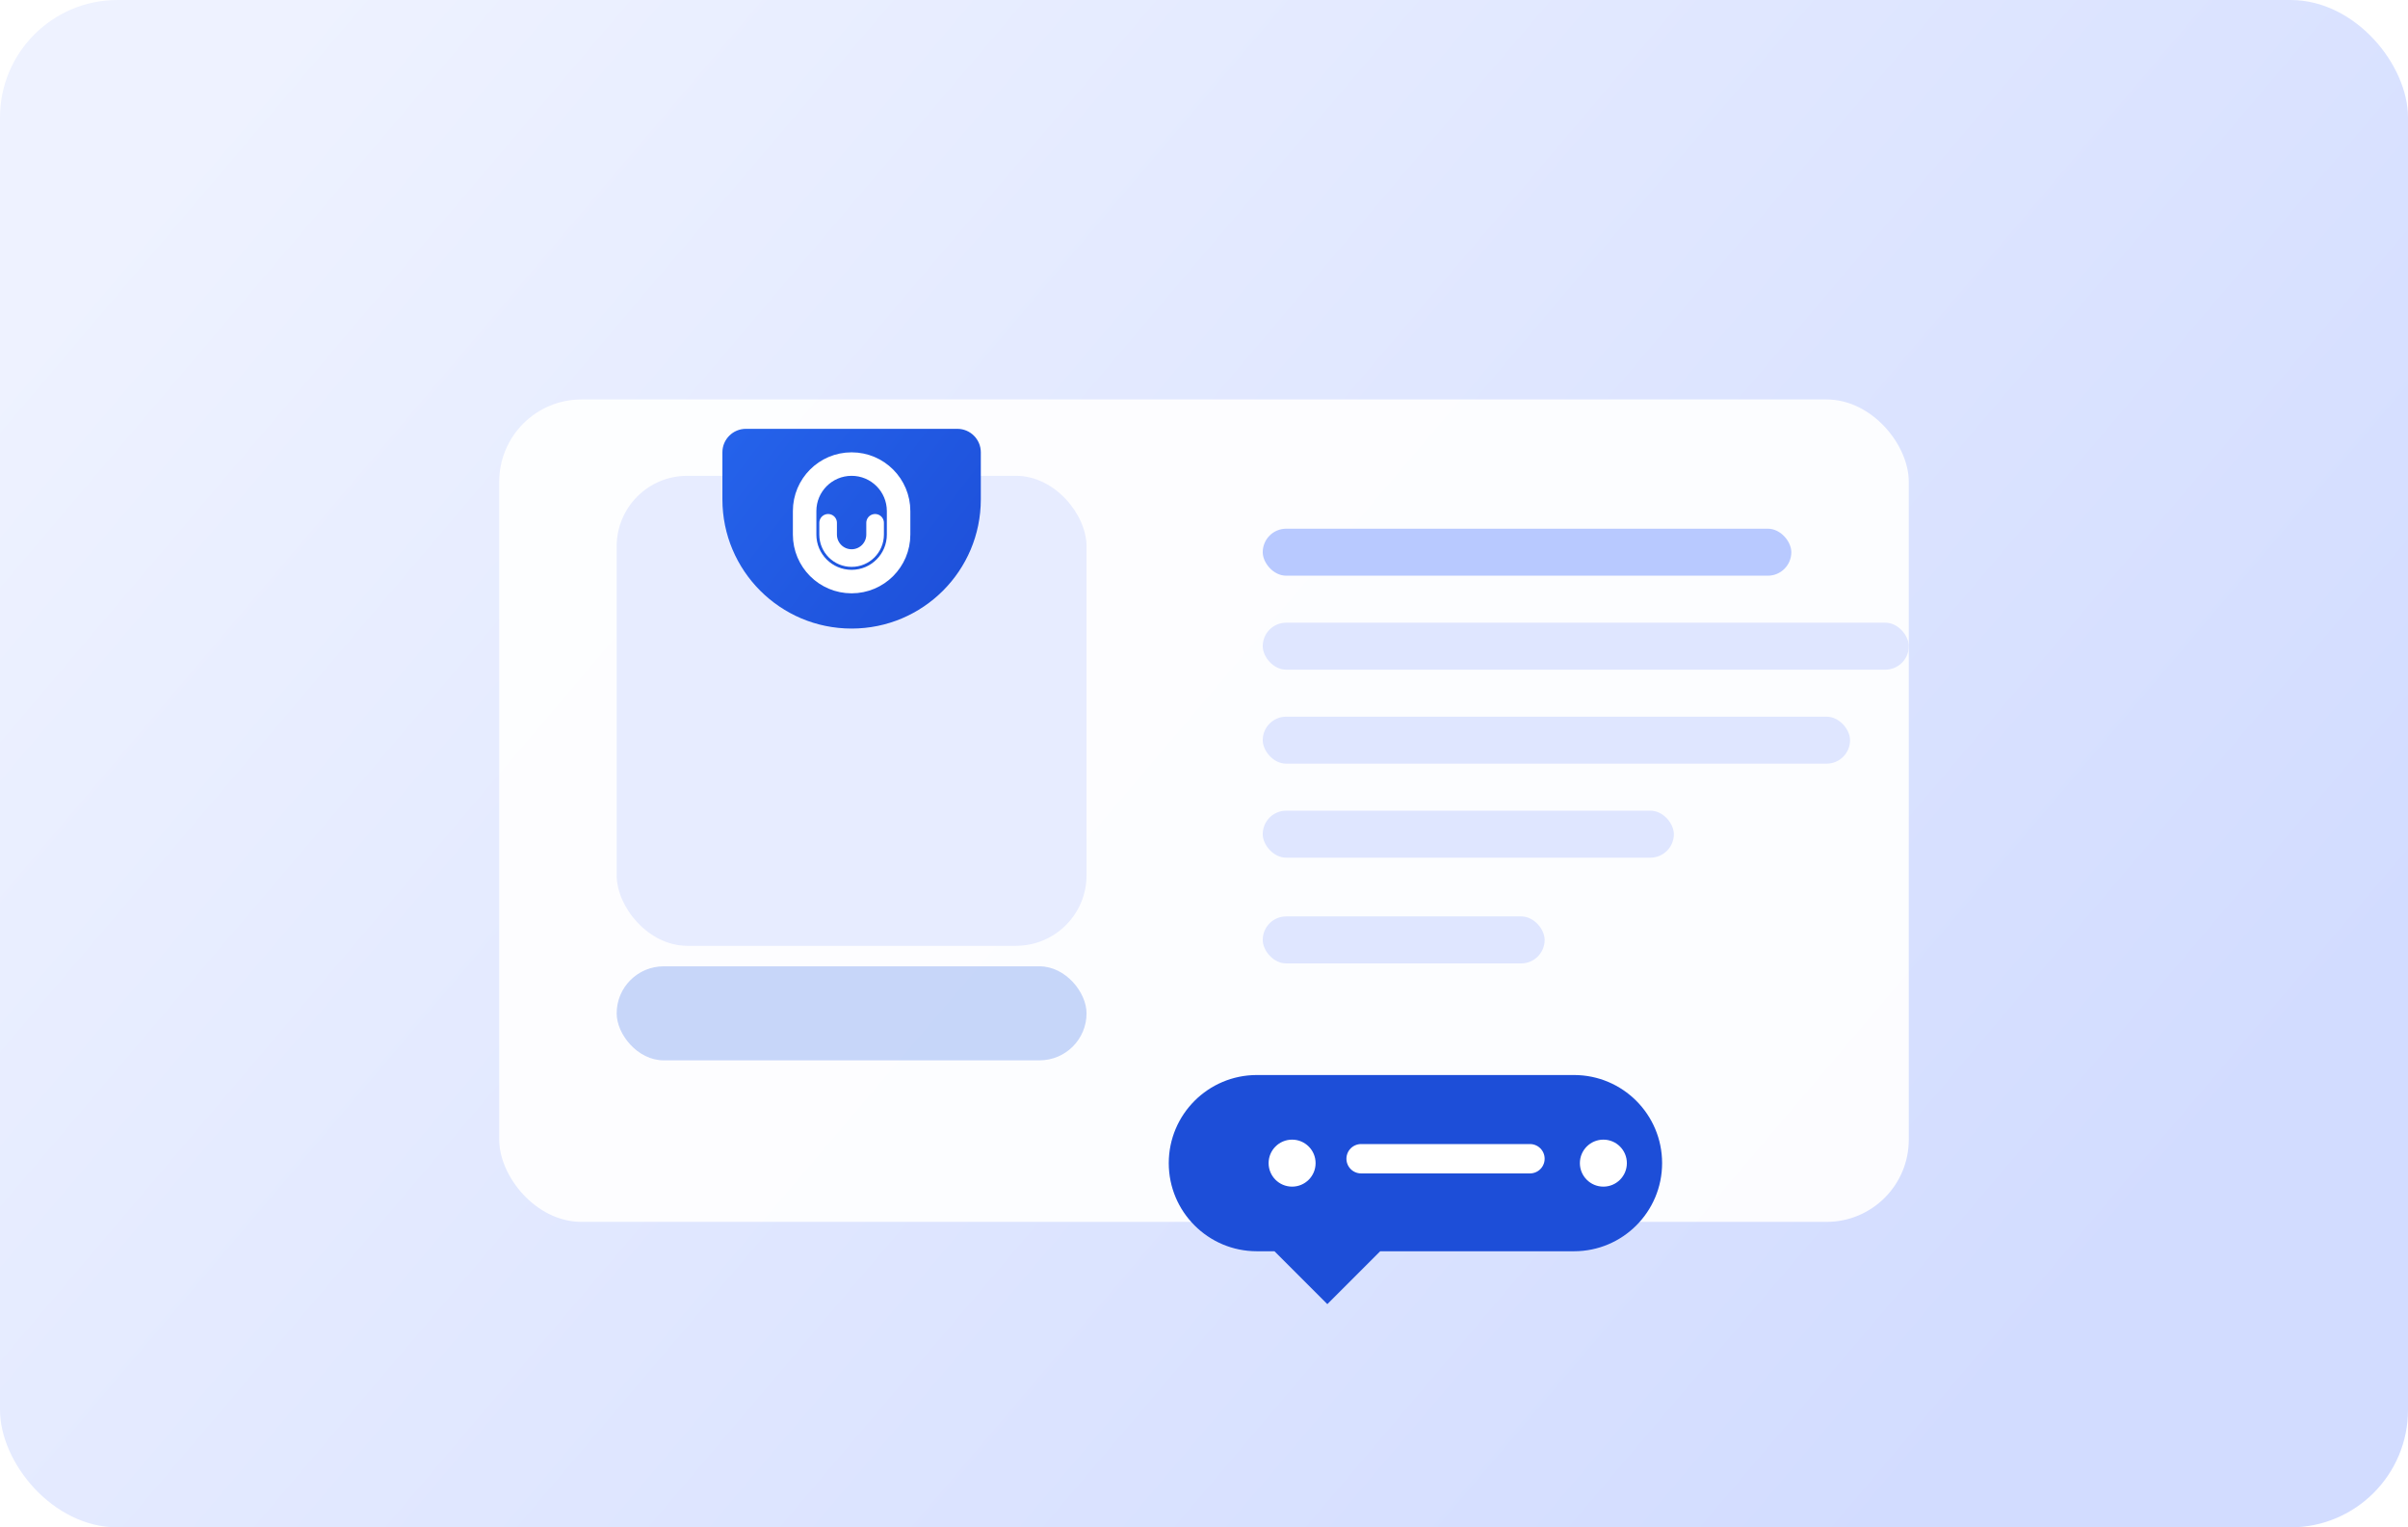 <svg width="820" height="520" viewBox="0 0 820 520" fill="none" xmlns="http://www.w3.org/2000/svg">
  <rect width="820" height="520" rx="40" fill="url(#paint0_linear)" />
  <g filter="url(#filter0_d)">
    <rect x="170" y="120" width="480" height="280" rx="28" fill="white" fill-opacity="0.92" />
  </g>
  <rect x="210" y="162" width="160" height="160" rx="24" fill="#E7ECFF" />
  <rect x="210" y="329" width="160" height="32" rx="16" fill="#2563EB" fill-opacity="0.25" />
  <rect x="430" y="180" width="180" height="16" rx="8" fill="#B8C9FF" />
  <rect x="430" y="212" width="220" height="16" rx="8" fill="#DFE6FF" />
  <rect x="430" y="244" width="200" height="16" rx="8" fill="#DFE6FF" />
  <rect x="430" y="276" width="140" height="16" rx="8" fill="#DFE6FF" />
  <rect x="430" y="312" width="96" height="16" rx="8" fill="#DFE6FF" />
  <g filter="url(#filter1_d)">
    <path d="M290 208C314.301 208 334 188.301 334 164V148C334 143.582 330.418 140 326 140H254C249.582 140 246 143.582 246 148V164C246 188.301 265.699 208 290 208Z" fill="url(#paint1_linear)" />
    <path d="M274 168C274 159.163 281.163 152 290 152C298.837 152 306 159.163 306 168V176C306 184.837 298.837 192 290 192C281.163 192 274 184.837 274 176V168Z" stroke="white" stroke-width="8" stroke-linecap="round" />
    <path d="M298 172V176C298 180.418 294.418 184 290 184C285.582 184 282 180.418 282 176V172" stroke="white" stroke-width="6" stroke-linecap="round" />
  </g>
  <g filter="url(#filter2_d)">
    <path d="M398 384C398 367.431 411.431 354 428 354H536C552.569 354 566 367.431 566 384C566 400.569 552.569 414 536 414H470L452 432L434 414H428C411.431 414 398 400.569 398 384Z" fill="#1D4ED8" />
    <path d="M463.5 382.5H521" stroke="white" stroke-width="10" stroke-linecap="round" />
    <circle cx="440" cy="384" r="8" fill="white" />
    <circle cx="546" cy="384" r="8" fill="white" />
  </g>
  <defs>
    <filter id="filter0_d" x="110" y="80" width="600" height="400" filterUnits="userSpaceOnUse" color-interpolation-filters="sRGB">
      <feFlood flood-opacity="0" result="BackgroundImageFix" />
      <feColorMatrix in="SourceAlpha" type="matrix" values="0 0 0 0 0 0 0 0 0 0 0 0 0 0 0 0 0 0 127 0" result="hardAlpha" />
      <feOffset dy="16" />
      <feGaussianBlur stdDeviation="30" />
      <feColorMatrix type="matrix" values="0 0 0 0 0.043 0 0 0 0 0.102 0 0 0 0 0.265 0 0 0 0.18 0" />
      <feBlend mode="normal" in2="BackgroundImageFix" result="effect1_dropShadow" />
      <feBlend mode="normal" in="SourceGraphic" in2="effect1_dropShadow" result="shape" />
    </filter>
    <filter id="filter1_d" x="226" y="130" width="128" height="118" filterUnits="userSpaceOnUse" color-interpolation-filters="sRGB">
      <feFlood flood-opacity="0" result="BackgroundImageFix" />
      <feColorMatrix in="SourceAlpha" type="matrix" values="0 0 0 0 0 0 0 0 0 0 0 0 0 0 0 0 0 0 127 0" result="hardAlpha" />
      <feOffset dy="6" />
      <feGaussianBlur stdDeviation="10" />
      <feColorMatrix type="matrix" values="0 0 0 0 0.129 0 0 0 0 0.239 0 0 0 0 0.573 0 0 0 0.35 0" />
      <feBlend mode="normal" in2="BackgroundImageFix" result="effect1_dropShadow" />
      <feBlend mode="normal" in="SourceGraphic" in2="effect1_dropShadow" result="shape" />
    </filter>
    <filter id="filter2_d" x="368" y="334" width="228" height="138" filterUnits="userSpaceOnUse" color-interpolation-filters="sRGB">
      <feFlood flood-opacity="0" result="BackgroundImageFix" />
      <feColorMatrix in="SourceAlpha" type="matrix" values="0 0 0 0 0 0 0 0 0 0 0 0 0 0 0 0 0 0 127 0" result="hardAlpha" />
      <feOffset dy="12" />
      <feGaussianBlur stdDeviation="12" />
      <feColorMatrix type="matrix" values="0 0 0 0 0.086 0 0 0 0 0.169 0 0 0 0 0.427 0 0 0 0.3 0" />
      <feBlend mode="normal" in2="BackgroundImageFix" result="effect1_dropShadow" />
      <feBlend mode="normal" in="SourceGraphic" in2="effect1_dropShadow" result="shape" />
    </filter>
    <linearGradient id="paint0_linear" x1="74" y1="34" x2="646" y2="520" gradientUnits="userSpaceOnUse">
      <stop stop-color="#EEF2FF" />
      <stop offset="1" stop-color="#D2DCFF" />
    </linearGradient>
    <linearGradient id="paint1_linear" x1="246" y1="140" x2="334" y2="208" gradientUnits="userSpaceOnUse">
      <stop stop-color="#2563EB" />
      <stop offset="1" stop-color="#1D4ED8" />
    </linearGradient>
  </defs>
</svg>
